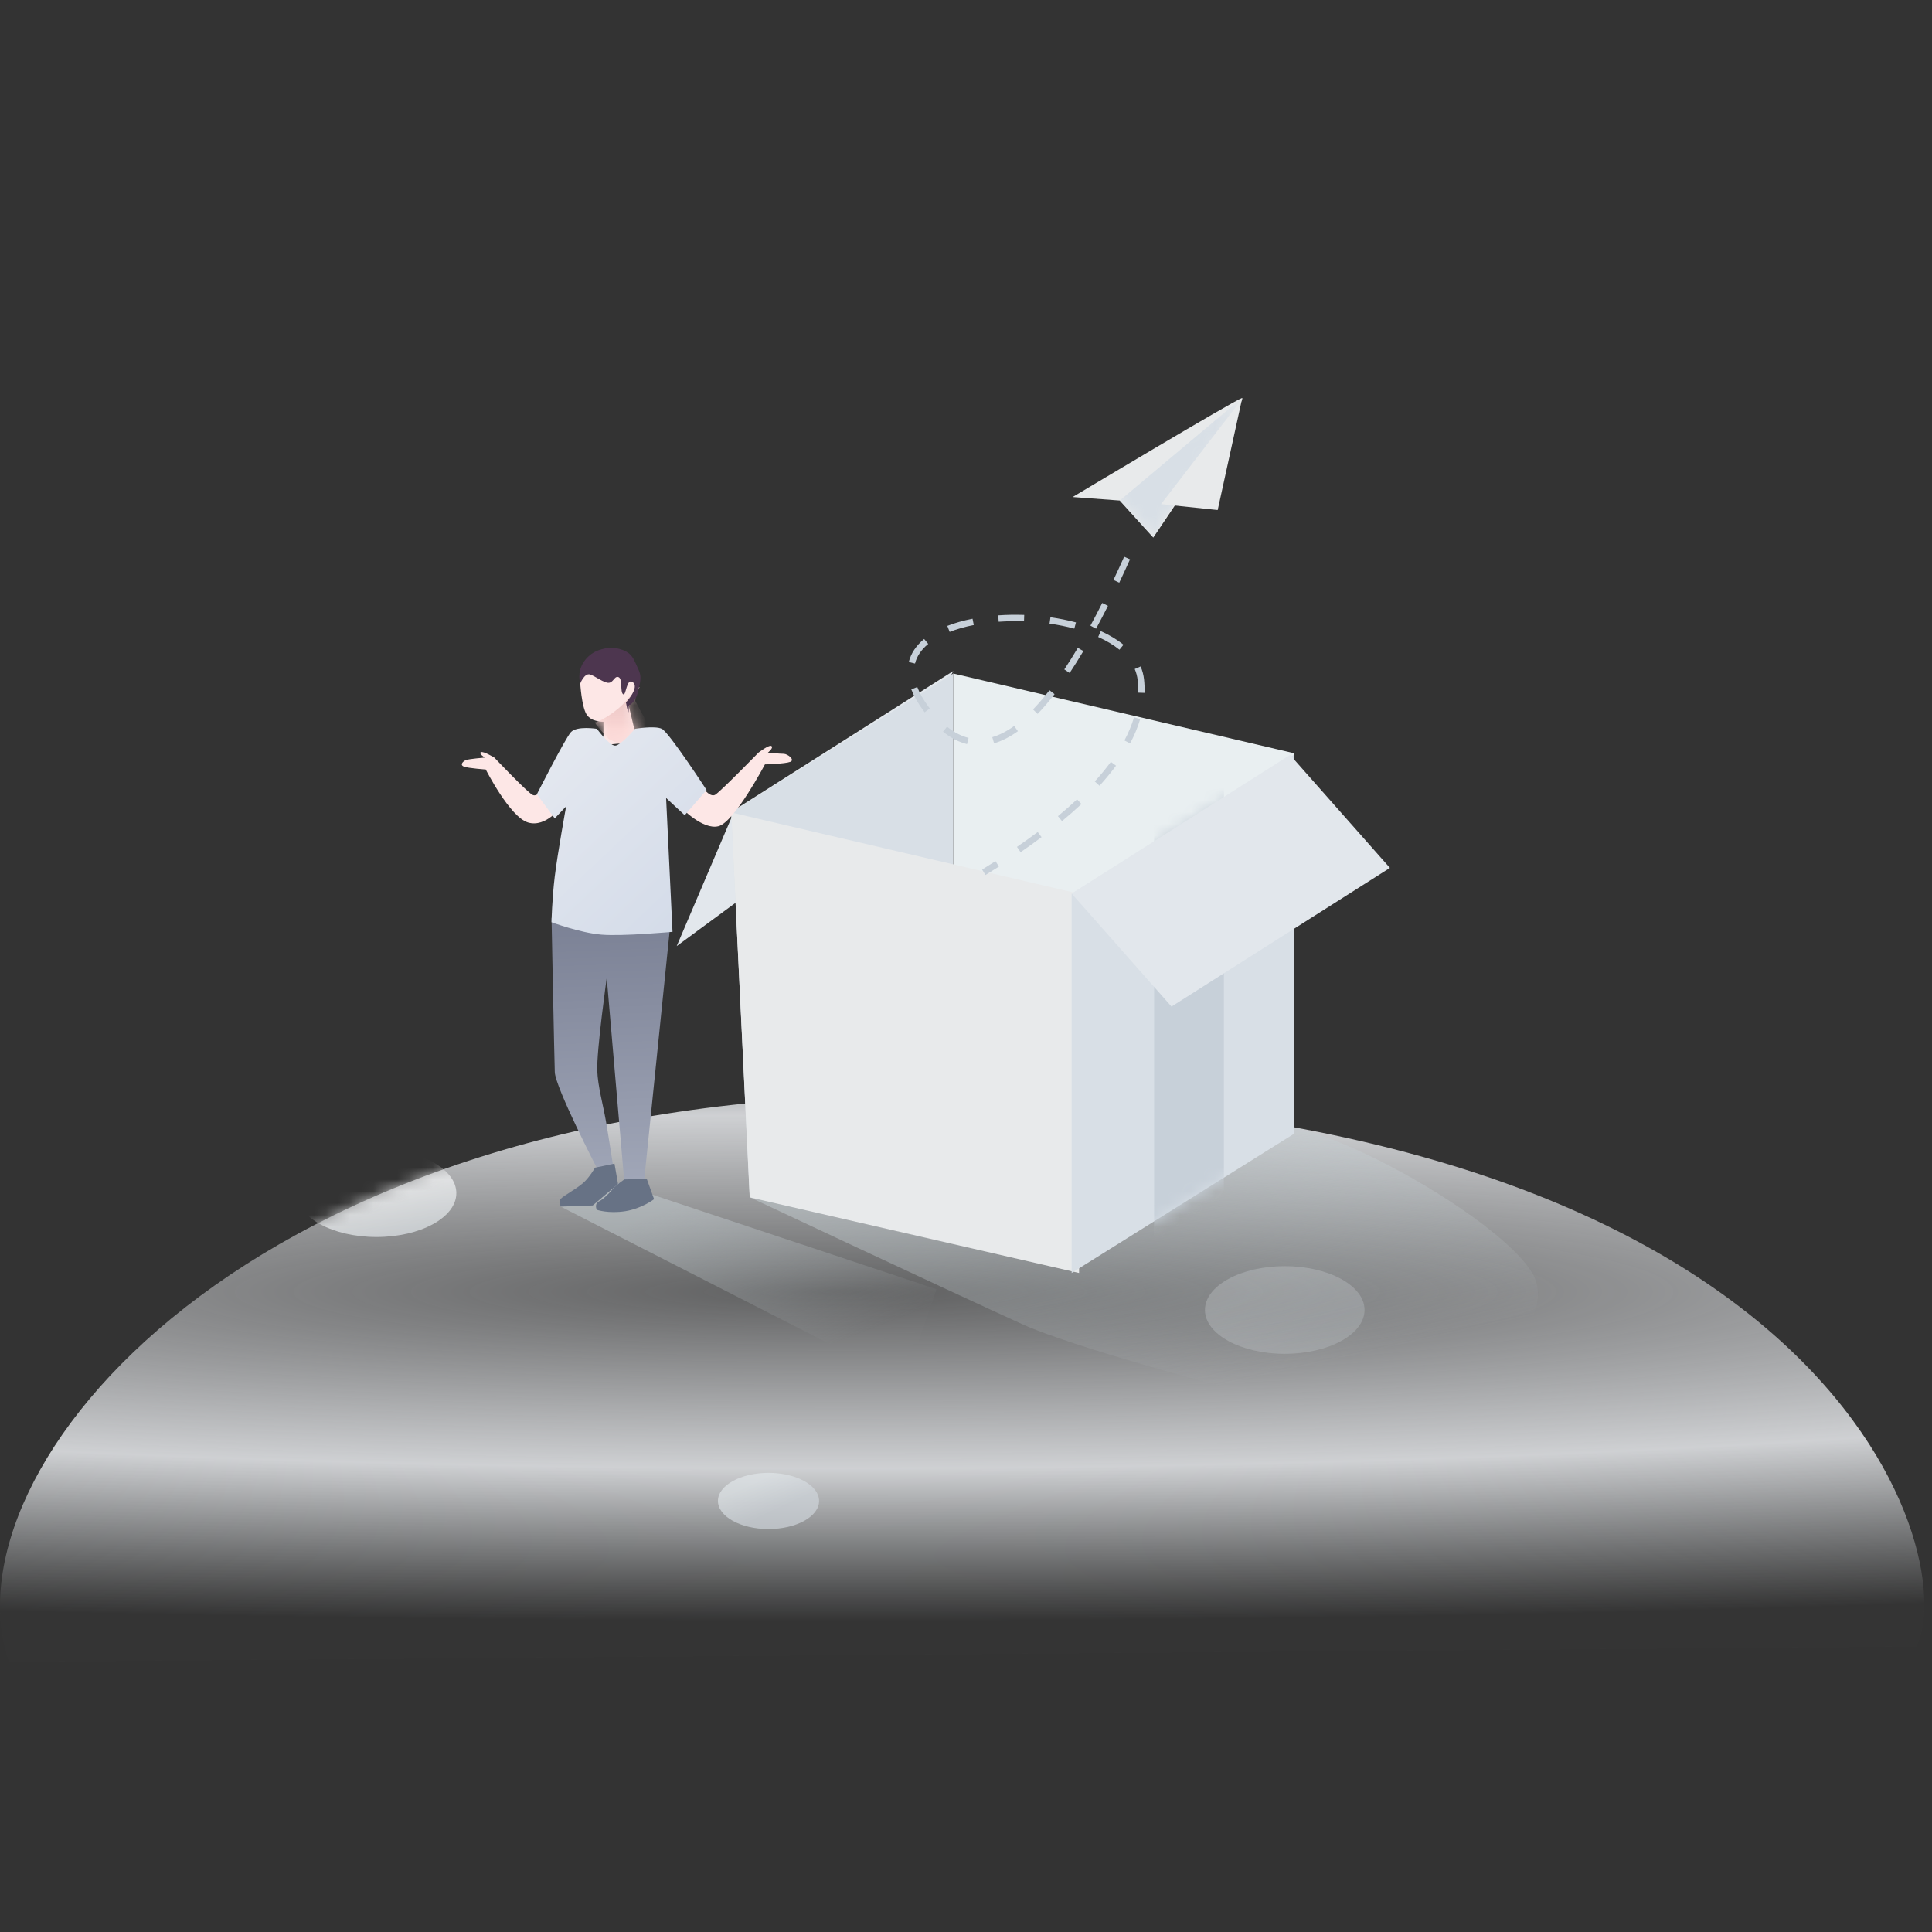 <svg width="163" height="163" viewBox="0 0 163 163" fill="none" xmlns="http://www.w3.org/2000/svg">
<rect x="0" y="0" width="163" height="163" fill="#333333" stroke="none"/>
<path d="M161.676 138.909C165.592 131.16 154.401 92.414 76.805 92.414C20.796 92.414 -4.911 124.128 0.773 140.2" fill="url(#paint0_radial_2203_32127)"/>
<mask id="mask0_2203_32127" style="mask-type:luminance" maskUnits="userSpaceOnUse" x="0" y="92" width="163" height="49">
<path d="M161.676 138.909C165.592 131.16 154.401 92.414 76.805 92.414C20.796 92.414 -4.911 124.128 0.773 140.2" fill="white"/>
</mask>
<g mask="url(#mask0_2203_32127)">
<ellipse opacity="0.672" cx="64.838" cy="126.632" rx="4.267" ry="2.37" fill="url(#paint1_linear_2203_32127)"/>
<ellipse opacity="0.256" cx="108.393" cy="110.522" rx="6.733" ry="3.698" fill="url(#paint2_linear_2203_32127)"/>
<ellipse opacity="0.73" cx="31.768" cy="100.666" rx="6.733" ry="3.698" fill="url(#paint3_linear_2203_32127)"/>
</g>
<path opacity="0.5" d="M63.254 101.009C63.254 101.009 79.766 108.773 86.316 111.753C91.505 114.113 118.221 121.663 121.404 119.517C124.587 117.371 131.614 111.481 129.294 107.445C126.975 103.41 114.773 96.164 108.938 95.105C103.103 94.046 86.418 98.859 86.418 98.859L72.186 101.303L63.254 101.009Z" fill="url(#paint4_linear_2203_32127)"/>
<path d="M75.493 66.291L57.093 79.82L61.999 68.31L80.426 56.612L75.493 66.291Z" fill="#E2E7EC"/>
<path d="M61.691 68.551L80.424 56.824V88.807L63.252 100.846L61.691 68.551Z" fill="#D8DFE6"/>
<path d="M80.426 56.824L109.15 63.544V95.539L80.426 88.819V56.824Z" fill="#E9EFF1"/>
<path d="M61.691 68.547L91.04 75.406V107.4L63.252 101.019L61.691 68.547Z" fill="#E8EAEB"/>
<path d="M90.414 75.415L109.147 63.688V95.671L90.414 107.398V75.415Z" fill="#D8DFE6"/>
<mask id="mask1_2203_32127" style="mask-type:luminance" maskUnits="userSpaceOnUse" x="90" y="63" width="20" height="45">
<path d="M90.414 75.415L109.147 63.688V95.671L90.414 107.398V75.415Z" fill="white"/>
</mask>
<g mask="url(#mask1_2203_32127)">
<rect x="97.371" y="61.023" width="5.887" height="49.041" fill="#C7D0D9"/>
</g>
<path d="M98.838 84.922L117.265 73.224L108.841 63.691L90.414 75.39L98.838 84.922Z" fill="#E2E7EC"/>
<path opacity="0.5" d="M47.323 101.807L76.305 116.615L79.011 108.768L50.575 99.309L47.323 101.807Z" fill="url(#paint5_linear_2203_32127)"/>
<path d="M46.533 77.466L56.527 78.254L54.307 99.992C54.307 99.992 54.113 100.209 53.642 100.125C53.17 100.04 52.676 99.778 52.676 99.778L51.189 82.497C51.189 82.497 50.33 88.608 50.39 90.327C50.435 91.622 50.878 93.202 51.115 94.554C51.319 95.717 51.748 98.497 51.748 98.497C51.748 98.497 51.241 98.728 50.971 98.781C50.702 98.833 50.356 98.545 50.356 98.545C50.356 98.545 46.852 91.744 46.807 90.452C46.762 89.16 46.533 77.466 46.533 77.466Z" fill="url(#paint6_linear_2203_32127)"/>
<path d="M50.2 98.514C50.2 98.514 49.755 99.316 49.202 99.804C48.649 100.293 47.558 100.876 47.309 101.142C47.06 101.407 47.332 101.797 47.332 101.797L50.006 101.704L52.143 99.896L51.844 98.174L50.2 98.514Z" fill="#677285"/>
<path d="M54.56 99.441L55.184 101.173C55.184 101.173 54.159 101.967 52.742 102.188C51.326 102.408 50.35 102.069 50.35 102.069C50.35 102.069 50.094 101.554 50.576 101.333C50.797 101.232 51.294 100.812 51.729 100.273C51.926 100.03 52.667 99.507 52.667 99.507L54.56 99.441Z" fill="#677285"/>
<path d="M59.033 66.133C59.033 66.133 59.852 67.379 60.355 67.045C60.857 66.712 63.992 63.498 63.992 63.498C63.992 63.498 64.925 62.78 65.097 62.951C65.27 63.121 64.786 63.498 64.786 63.498C64.786 63.498 65.804 63.598 66.122 63.598C66.44 63.598 67.109 64.106 66.672 64.277C66.234 64.448 64.537 64.49 64.537 64.49C64.537 64.49 61.962 69.361 60.619 69.706C59.277 70.052 57.428 68.098 57.428 68.098L59.033 66.133Z" fill="#FDE7E6"/>
<path d="M45.946 66.225C45.946 66.225 45.409 67.325 44.923 67.061C44.436 66.797 41.705 63.917 41.705 63.917C41.705 63.917 40.796 63.36 40.574 63.461C40.351 63.561 40.899 63.917 40.899 63.917C40.899 63.917 39.562 64.026 39.31 64.127C39.058 64.228 38.765 64.538 39.146 64.679C39.526 64.82 40.983 64.921 40.983 64.921C40.983 64.921 43.008 68.922 44.542 69.39C46.076 69.858 47.383 68.014 47.383 68.014L45.946 66.225Z" fill="#FDE7E6"/>
<path d="M50.913 62.858V60.892C50.913 60.892 49.894 60.943 49.479 60.261C49.065 59.578 48.953 57.641 48.953 57.641L49.265 56.743L52.336 56.613L53.949 57.988L53.198 59.314L53.054 59.569L53.77 62.584L50.913 62.858Z" fill="#FDE7E6"/>
<mask id="mask2_2203_32127" style="mask-type:luminance" maskUnits="userSpaceOnUse" x="48" y="56" width="6" height="7">
<path d="M50.913 62.858V60.892C50.913 60.892 49.894 60.943 49.479 60.261C49.065 59.578 48.953 57.641 48.953 57.641L49.265 56.743L52.336 56.613L53.949 57.988L53.198 59.314L53.054 59.569L53.77 62.584L50.913 62.858Z" fill="white"/>
</mask>
<g mask="url(#mask2_2203_32127)">
<path d="M52.909 59.025C52.002 60.154 50.432 60.942 50.228 60.942C50.024 60.942 51.369 62.357 51.369 62.357L52.464 62.859L54.017 62.53L54.572 60.942L53.593 59.141C53.593 59.141 53.816 57.897 52.909 59.025Z" fill="url(#paint7_linear_2203_32127)"/>
</g>
<path d="M45.293 67.013L46.802 69.045L47.764 68.029C47.764 68.029 47.032 72.042 46.802 73.966C46.571 75.891 46.529 77.808 46.529 77.808C46.529 77.808 48.944 78.704 50.745 78.855C52.546 79.006 56.739 78.618 56.739 78.618L56.198 67.323L57.768 68.78L59.612 66.651C59.612 66.651 56.438 61.774 55.838 61.49C55.237 61.206 53.569 61.49 53.569 61.49C53.569 61.49 52.385 62.891 51.905 62.91C51.425 62.93 50.36 61.49 50.36 61.49C50.36 61.49 48.658 61.218 48.163 61.774C47.669 62.33 45.293 67.013 45.293 67.013Z" fill="url(#paint8_linear_2203_32127)"/>
<path d="M48.954 57.662C48.954 57.662 49.316 56.749 49.788 56.908C50.235 57.058 50.622 57.416 51.178 57.585C51.734 57.753 51.795 56.997 52.173 57.125C52.551 57.252 52.302 58.364 52.568 58.571C52.835 58.778 52.835 57.125 53.402 57.57C53.97 58.015 52.81 59.267 52.81 59.267C52.81 59.267 52.959 60.037 53.006 60.089C53.054 60.142 53.049 59.529 53.049 59.529C53.049 59.529 53.591 59.321 53.822 58.382C54.053 57.443 54.153 57.07 53.822 56.388C53.491 55.705 53.397 55.171 52.568 54.849C51.74 54.528 51.111 54.653 50.532 54.849C49.953 55.045 49.534 55.434 49.266 55.822C48.642 56.742 48.954 57.662 48.954 57.662Z" fill="#4D364F"/>
<path fill-rule="evenodd" clip-rule="evenodd" d="M104.779 33.583C104.121 33.784 90.499 41.934 90.499 41.934L94.474 42.23L97.299 45.352C97.299 45.352 105.437 33.382 104.779 33.583Z" fill="#E8EAEB"/>
<mask id="mask3_2203_32127" style="mask-type:luminance" maskUnits="userSpaceOnUse" x="90" y="33" width="15" height="13">
<path fill-rule="evenodd" clip-rule="evenodd" d="M104.779 33.583C104.121 33.784 90.499 41.934 90.499 41.934L94.474 42.23L97.299 45.352C97.299 45.352 105.437 33.382 104.779 33.583Z" fill="white"/>
</mask>
<g mask="url(#mask3_2203_32127)">
<path fill-rule="evenodd" clip-rule="evenodd" d="M94.473 42.23L104.777 33.583L97.297 45.352L94.473 42.23Z" fill="#D8DFE6"/>
</g>
<path fill-rule="evenodd" clip-rule="evenodd" d="M102.735 43.03L97.958 42.53L104.786 33.669L102.735 43.03Z" fill="#E8EAEB"/>
<path fill-rule="evenodd" clip-rule="evenodd" d="M93.941 48.93C94.24 48.298 94.54 47.645 94.843 46.969L95.337 47.19C95.033 47.869 94.731 48.526 94.43 49.161L93.941 48.93ZM91.997 52.784C92.327 52.175 92.659 51.538 92.994 50.872L93.478 51.115C93.14 51.786 92.805 52.428 92.473 53.042L91.997 52.784ZM90.936 54.655C90.552 55.304 90.171 55.911 89.794 56.478L90.245 56.778C90.627 56.203 91.013 55.587 91.402 54.931L90.936 54.655ZM87.154 59.854C87.61 59.381 88.073 58.84 88.543 58.233L88.971 58.564C88.49 59.187 88.014 59.742 87.543 60.23L87.154 59.854ZM85.565 61.251C84.932 61.705 84.316 62.018 83.717 62.194L83.869 62.713C84.53 62.52 85.2 62.178 85.88 61.691L85.565 61.251ZM79.9 61.309C80.495 61.789 81.1 62.103 81.716 62.255L81.587 62.78C80.89 62.609 80.215 62.258 79.561 61.73L79.9 61.309ZM78.444 59.767C78.41 59.723 78.377 59.679 78.343 59.634C77.908 59.047 77.591 58.491 77.389 57.965L76.884 58.159C77.105 58.733 77.445 59.333 77.909 59.957C77.944 60.004 77.979 60.05 78.014 60.096L78.444 59.767ZM78.313 54.326C77.728 54.809 77.352 55.364 77.199 55.982L76.674 55.852C76.857 55.114 77.299 54.462 77.968 53.909L78.313 54.326ZM80.121 53.311C80.73 53.073 81.415 52.879 82.157 52.733L82.052 52.202C81.28 52.354 80.564 52.556 79.924 52.806L80.121 53.311ZM86.394 52.421C85.674 52.395 84.956 52.407 84.257 52.456L84.219 51.917C84.937 51.866 85.674 51.854 86.413 51.88L86.394 52.421ZM88.548 52.613C89.273 52.716 89.975 52.858 90.638 53.035L90.778 52.512C90.094 52.329 89.371 52.184 88.624 52.077L88.548 52.613ZM94.445 54.816C93.951 54.413 93.347 54.052 92.65 53.738L92.872 53.244C93.61 53.577 94.254 53.962 94.787 54.396L94.445 54.816ZM95.735 56.443C95.865 56.746 95.949 57.062 95.984 57.391C96.022 57.739 96.034 58.088 96.023 58.44L96.564 58.457C96.576 58.081 96.562 57.706 96.522 57.333C96.481 56.95 96.384 56.582 96.232 56.229L95.735 56.443ZM94.867 62.47C95.215 61.813 95.485 61.163 95.676 60.52L96.195 60.674C95.993 61.352 95.71 62.035 95.345 62.723L94.867 62.47ZM93.721 64.279C93.32 64.824 92.868 65.374 92.363 65.928L92.763 66.293C93.28 65.725 93.745 65.16 94.157 64.6L93.721 64.279ZM89.256 68.859C89.831 68.383 90.368 67.911 90.87 67.441L91.24 67.836C90.73 68.313 90.184 68.793 89.601 69.276L89.256 68.859ZM87.551 70.196C86.995 70.612 86.411 71.031 85.8 71.451L86.107 71.897C86.724 71.472 87.313 71.05 87.875 70.629L87.551 70.196ZM82.859 73.363C83.243 73.126 83.619 72.89 83.987 72.655L84.278 73.11C83.908 73.347 83.529 73.585 83.142 73.823L82.859 73.363Z" fill="#C7D0D9"/>
<defs>
<radialGradient id="paint0_radial_2203_32127" cx="0" cy="0" r="1" gradientUnits="userSpaceOnUse" gradientTransform="translate(70.412 108.986) rotate(-90) scale(27.784 290.175)">
<stop stop-color="#EBEDF0" stop-opacity="0.24"/>
<stop offset="0.537" stop-color="#EBEDF0" stop-opacity="0.846"/>
<stop offset="1" stop-color="#E0E4E7" stop-opacity="0.01"/>
</radialGradient>
<linearGradient id="paint1_linear_2203_32127" x1="61.403" y1="126.004" x2="62.703" y2="128.784" gradientUnits="userSpaceOnUse">
<stop stop-color="#E1E7EA"/>
<stop offset="1" stop-color="#D0D6DC"/>
</linearGradient>
<linearGradient id="paint2_linear_2203_32127" x1="102.74" y1="110.176" x2="105.119" y2="115.138" gradientUnits="userSpaceOnUse">
<stop stop-color="#E1E7EA"/>
<stop offset="1" stop-color="#D0D6DC"/>
</linearGradient>
<linearGradient id="paint3_linear_2203_32127" x1="27.475" y1="100.726" x2="28.821" y2="106.089" gradientUnits="userSpaceOnUse">
<stop stop-color="#FBFBFB"/>
<stop offset="1" stop-color="#D9DFE3"/>
</linearGradient>
<linearGradient id="paint4_linear_2203_32127" x1="60.828" y1="103.701" x2="65.631" y2="125.241" gradientUnits="userSpaceOnUse">
<stop stop-color="#C4CDD1"/>
<stop offset="1" stop-color="#C6CFD3" stop-opacity="0.01"/>
</linearGradient>
<linearGradient id="paint5_linear_2203_32127" x1="46.318" y1="105.861" x2="51.889" y2="120.402" gradientUnits="userSpaceOnUse">
<stop stop-color="#C4CDD1"/>
<stop offset="1" stop-color="#C6CFD3" stop-opacity="0.01"/>
</linearGradient>
<linearGradient id="paint6_linear_2203_32127" x1="57.249" y1="100.031" x2="56.455" y2="77.292" gradientUnits="userSpaceOnUse">
<stop stop-color="#A1A7B8"/>
<stop offset="1" stop-color="#7B8195"/>
</linearGradient>
<linearGradient id="paint7_linear_2203_32127" x1="53.339" y1="61.539" x2="53.339" y2="59.634" gradientUnits="userSpaceOnUse">
<stop stop-color="#FBD8D6"/>
<stop offset="1" stop-color="#EAC0BE" stop-opacity="0.7"/>
</linearGradient>
<linearGradient id="paint8_linear_2203_32127" x1="38.049" y1="69.361" x2="53.104" y2="85.242" gradientUnits="userSpaceOnUse">
<stop stop-color="#E5E9F0"/>
<stop offset="1" stop-color="#D2DAE8"/>
</linearGradient>
</defs>
</svg>
